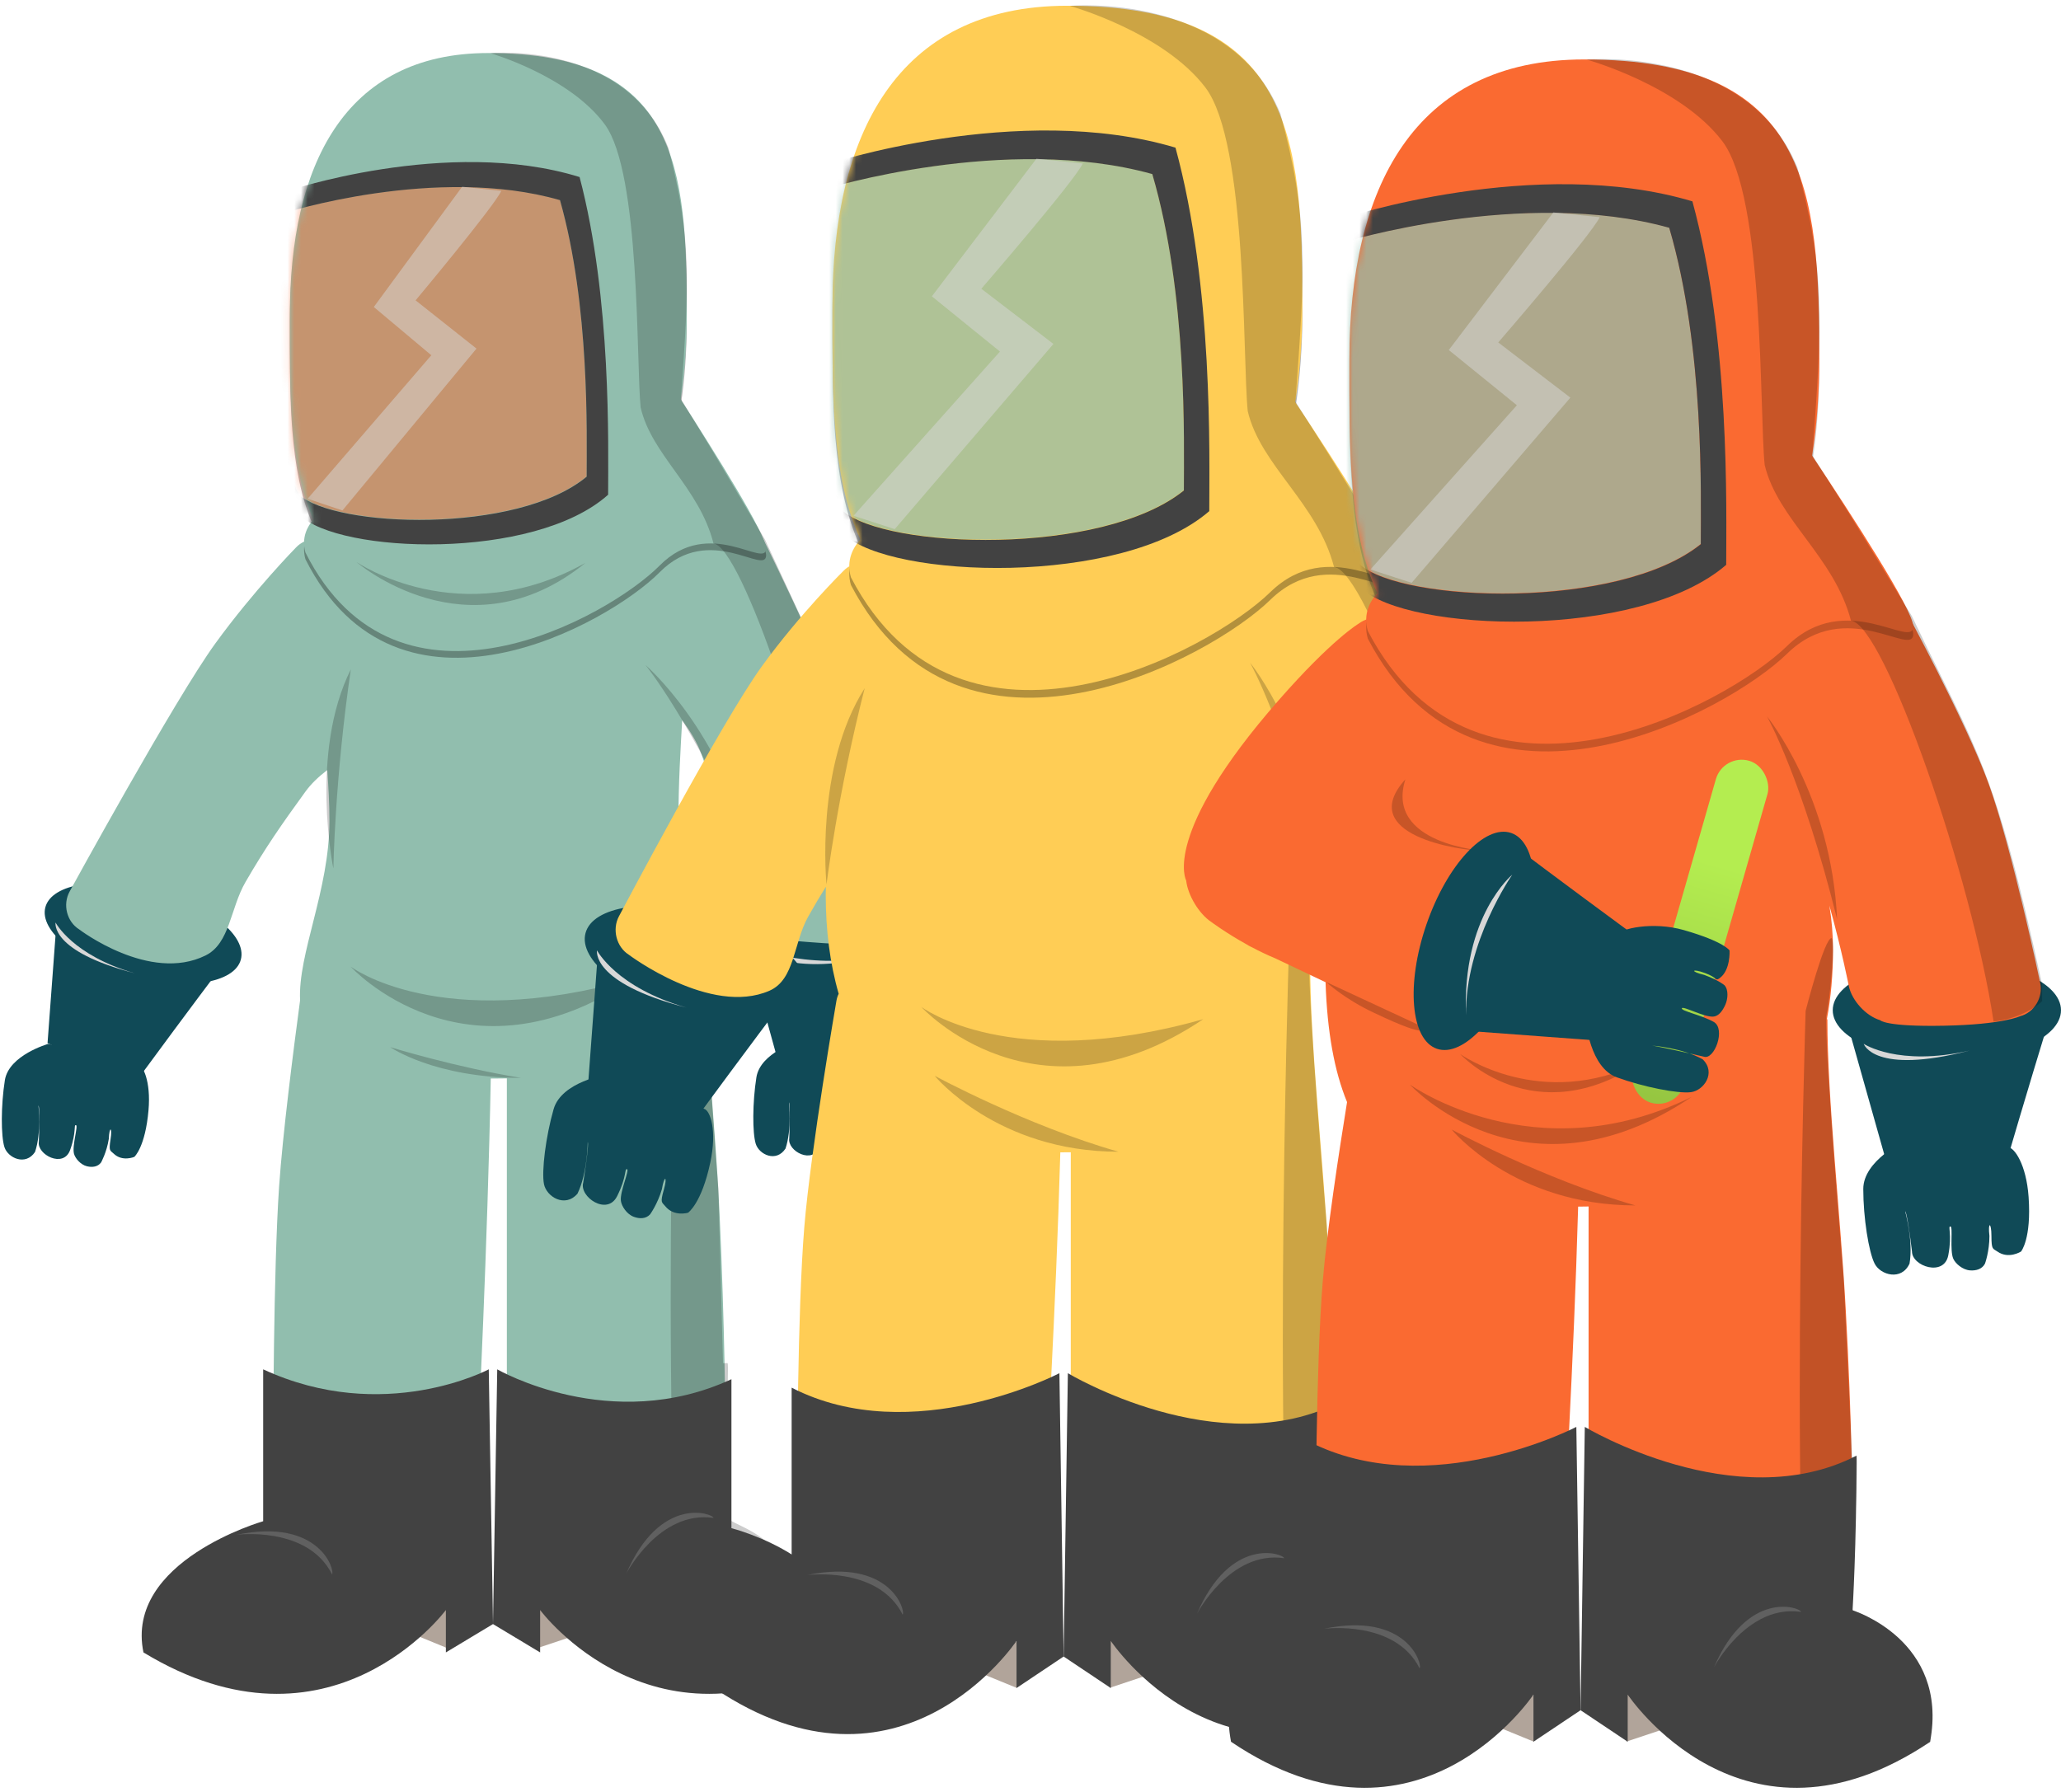 <?xml version="1.0" encoding="UTF-8" standalone="no"?>
<svg width="307px" height="267px" viewBox="0 0 307 267" version="1.1" xmlns="http://www.w3.org/2000/svg" xmlns:xlink="http://www.w3.org/1999/xlink" xmlns:sketch="http://www.bohemiancoding.com/sketch/ns">
    <!-- Generator: Sketch 3.3.3 (12081) - http://www.bohemiancoding.com/sketch -->
    <title>Liquidator aquamarine + Liquidator yellow + Liquidator Orange</title>
    <desc>Created with Sketch.</desc>
    <defs>
        <path d="M59.062,52.336 C64.098,60.156 71.784,72.437 71.784,74.553 C71.784,77.702 63.334,69.599 55.917,77.111 C48.5,84.623 16.965,102.548 3.165,75.16 C2.541,72.942 3.454,71.269 4.361,70.236 C0.663,61.941 0.845,50.834 0.845,39.764 C0.845,17.803 8.778,0.748 30.407,0.748 C58.719,0.748 59.969,17.803 59.969,39.764 C59.969,44.003 59.682,48.247 59.062,52.336 Z" id="path-1"></path>
        <path d="M69.926,59.885 C75.889,68.834 84.988,82.885 84.988,85.308 C84.988,88.91 74.983,79.639 66.202,88.234 C57.421,96.83 20.086,117.34 3.747,86.002 C3.008,83.464 4.089,81.549 5.163,80.367 C0.785,70.876 1,58.167 1,45.5 C1,20.371 10.393,0.856 36,0.856 C69.52,0.856 71,20.371 71,45.5 C71,50.35 70.66,55.206 69.926,59.885 Z" id="path-3"></path>
        <path d="M69.926,59.885 C75.889,68.834 84.988,82.885 84.988,85.308 C84.988,88.91 74.983,79.639 66.202,88.234 C57.421,96.83 20.086,117.34 3.747,86.002 C3.008,83.464 4.089,81.549 5.163,80.367 C0.785,70.876 1,58.167 1,45.5 C1,20.371 10.393,0.856 36,0.856 C69.52,0.856 71,20.371 71,45.5 C71,50.35 70.66,55.206 69.926,59.885 Z" id="path-5"></path>
        <linearGradient x1="50%" y1="132.236%" x2="50%" y2="30.314%" id="linearGradient-7">
            <stop stop-color="#87B33A" offset="0%"></stop>
            <stop stop-color="#B4ED50" offset="100%"></stop>
        </linearGradient>
    </defs>
    <g id="Page-2" stroke="none" stroke-width="1" fill="none" fill-rule="evenodd" sketch:type="MSPage">
        <g id="Desktop" sketch:type="MSArtboardGroup" transform="translate(-963, -273)">
            <g id="Liquidator-aquamarine-+-Liquidator-yellow-+-Liquidator-Orange" sketch:type="MSLayerGroup" transform="translate(961, 273)">
                <g id="Liquidator-aquamarine" transform="translate(0, 7)">
                    <g id="Guantes" transform="translate(0, 124)" sketch:type="MSShapeGroup">
                        <path d="M21.597,14.477 C29.637,16.632 36.926,15.503 37.876,11.955 C38.827,8.408 33.079,3.786 25.039,1.632 C16.998,-0.523 9.71,0.606 8.759,4.153 C7.809,7.701 13.556,12.323 21.597,14.477 Z" id="Oval-3-Copy" fill="#104A57"></path>
                        <path d="M22.97,29.178 C21.545,30.651 9.082,24.396 9.082,24.396 L10.533,4.836 L34.843,13.206 C34.843,13.206 30.187,19.359 22.97,29.178 Z" id="Triangle-1-Copy" fill="#104A57"></path>
                        <path d="M10.321,24.106 C10.321,24.106 4.294,25.044 3.249,28.691 C2.203,32.338 1.647,36.893 1.972,38.577 C2.297,40.261 4.758,41.772 6.405,39.848 C7.729,37.118 7.755,33.057 7.755,33.057 C7.755,33.057 8.015,32.974 7.155,38.403 C6.619,40.273 10.31,42.815 11.627,40.199 C12.944,37.583 12.581,36.518 12.944,36.622 C13.306,36.726 11.974,39.591 12.134,40.813 C12.223,41.489 12.889,42.559 13.836,42.911 C14.599,43.194 15.429,43.188 15.984,42.595 C15.984,42.595 16.987,41.223 17.553,39.25 C17.857,37.357 18.322,37.527 17.807,39.323 C17.292,41.119 17.546,40.953 17.994,41.511 C19.133,42.93 21.001,42.374 21.001,42.374 C21.001,42.374 22.79,41.167 23.946,35.716 C24.834,31.531 23.957,28.887 23.124,28.648 C21.206,28.098 10.321,24.106 10.321,24.106 Z" id="Path-13-Copy" fill="#104A57" transform="translate(13.099, 33.599) rotate(-7) translate(-13.099, -33.599) "></path>
                        <path d="M10.278,6.437 C10.278,6.437 12.789,11.316 22.063,13.992 C9.41,10.717 10.278,6.437 10.278,6.437 Z" id="Path-23" fill="#D8D8D8"></path>
                        <path d="M119.538,24.818 C119.538,24.818 114.154,27.366 114.154,31.139 C114.154,34.911 114.855,39.417 115.611,40.938 C116.367,42.458 119.072,43.228 120.097,40.938 C120.603,37.965 119.538,34.077 119.538,34.077 C119.538,34.077 119.759,33.926 120.411,39.351 C120.411,41.285 124.543,42.703 125.074,39.842 C125.604,36.981 124.979,36.062 125.346,36.062 C125.713,36.062 125.235,39.165 125.713,40.289 C125.977,40.912 126.887,41.752 127.866,41.828 C128.656,41.89 129.431,41.657 129.79,40.938 C129.79,40.938 130.361,39.351 130.361,37.311 C130.137,35.418 130.618,35.453 130.618,37.311 C130.618,39.168 130.811,38.941 131.379,39.351 C132.825,40.395 134.422,39.351 134.422,39.351 C134.422,39.351 135.772,37.707 135.391,32.18 C135.099,27.937 133.57,25.65 132.727,25.65 C130.787,25.65 119.538,24.818 119.538,24.818 Z" id="Path-13" fill="#104A57" transform="translate(124.806, 33.599) rotate(9) translate(-124.806, -33.599) "></path>
                        <path d="M132.774,28.98 C131.962,30.84 118.488,29.229 118.488,29.229 L113.299,10.457 L138.306,10.02 C138.306,10.02 136.099,17.351 132.774,28.98 Z" id="Triangle-1" fill="#104A57"></path>
                        <path d="M124.661,13.762 C132.758,13.762 139.322,10.802 139.322,7.15 C139.322,3.499 132.758,0.539 124.661,0.539 C116.564,0.539 110,3.499 110,7.15 C110,10.802 116.564,13.762 124.661,13.762 Z" id="Oval-3" fill="#104A57"></path>
                        <path d="M112.746,9.782 C112.746,9.782 122.76,13.746 131.893,11.4 C119.625,14.92 112.746,9.782 112.746,9.782 Z" id="Path-23-Copy" fill="#D8D8D8"></path>
                    </g>
                    <path d="M75.102,153.675 C75.526,153.674 75.956,153.671 76.392,153.666 C76.766,153.663 77.135,153.658 77.5,153.653 L77.5,153.653 L77.5,169.497 L77.5,204.305 C77.5,206.497 79.289,208.297 81.495,208.297 L106.085,208.297 C108.282,208.297 110.062,206.507 110.04,204.298 C110.04,204.298 109.984,191.085 109.186,173.865 C108.514,159.386 106.624,142.865 106.624,130.874 C105.989,130.893 105.36,130.916 104.738,130.944 C103.867,126.544 103.059,121.376 103.059,115.333 C103.059,109.58 103.376,104.601 103.615,100.316 L103.615,100.316 C104.866,101.988 105.884,103.694 106.489,105.356 C110.19,115.524 112.751,128.28 112.751,128.28 C113.226,130.446 115.365,132.474 117.548,132.815 C117.548,132.815 117.571,133.018 124.561,133.498 C131.552,133.977 132.59,133.118 132.59,133.118 C134.754,132.679 136.041,130.454 135.51,128.318 C135.51,128.318 130.661,108.387 127.16,98.768 C123.82,89.593 114.98,71.874 114.98,71.874 C114.01,69.896 111.675,69.201 109.775,70.328 L95.278,78.929 C91.147,77.588 85.121,77 76.392,77 C67.373,77 61.331,78.156 57.326,80.239 L51.638,74.501 C50.083,72.933 47.589,72.956 46.075,74.579 C46.075,74.579 39.825,80.945 34.086,88.844 C28.069,97.125 12.37,125.817 12.37,125.817 C11.311,127.739 11.932,130.307 13.817,131.474 C13.817,131.474 24.287,139.475 32.631,135.336 C36.261,133.536 36.297,128.322 38.567,124.406 C41.514,119.318 43.913,115.865 47.507,110.918 C48.33,109.785 49.445,108.718 50.743,107.722 L50.743,107.722 C50.929,110.182 51.071,112.727 51.071,115.333 C51.071,125.622 46.352,135.075 46.7,142.021 C45.71,149.395 44.104,161.982 43.574,169.763 C42.714,182.406 42.705,207.066 42.705,207.066 C42.696,209.278 44.48,211.071 46.686,211.071 L69.016,211.071 C71.228,211.071 73.097,209.284 73.203,207.081 C73.203,207.081 74.629,178.744 75.102,153.675 Z" id="Oval-2" fill="#91BEAE" sketch:type="MSShapeGroup"></path>
                    <path d="M54.227,137 C54.227,137 71.237,155.658 96.229,138.836 C67.393,147.008 54.227,137 54.227,137 Z" id="Path-8" fill-opacity="0.2" fill="#000000" sketch:type="MSShapeGroup"></path>
                    <path d="M60.124,149 C60.124,149 66.709,153.58 79.6,153.58 C69.862,151.999 60.124,149 60.124,149 Z" id="Path-9" fill-opacity="0.2" fill="#000000" sketch:type="MSShapeGroup"></path>
                    <path d="M100.688,90.933 C100.688,90.933 110.29,102.691 111.127,121.132 C105.907,100.172 100.688,90.933 100.688,90.933 Z" id="Path-10" fill-opacity="0.2" fill="#000000" sketch:type="MSShapeGroup" transform="translate(105.907, 106.032) rotate(-10) translate(-105.907, -106.032) "></path>
                    <path d="M50.115,122.18 C50.115,122.18 48.34,104.631 55.803,92.945 C51.744,108.815 50.115,122.18 50.115,122.18 Z" id="Path-12" fill-opacity="0.2" fill="#000000" sketch:type="MSShapeGroup" transform="translate(52.867, 107.563) rotate(-6) translate(-52.867, -107.563) "></path>
                    <path d="M106.673,118.767 C105.619,118.51 102.782,129.595 102.782,129.595 C102.782,129.595 99.961,217.778 104.45,244.79 C114.459,243.507 119.766,239.401 121.332,238.555 C122.219,221.168 111.459,220.981 109.697,218.696 C109.697,214.556 110.706,196.081 110.371,196.081 L109.697,196.081 L109.008,170.101 C109.008,170.101 106.422,136.818 106.673,130.93 C107.117,128.941 107.268,119.639 106.673,118.767 Z" id="Path-18" fill-opacity="0.2" fill="#000000" sketch:type="MSShapeGroup"></path>
                    <path d="M103.394,53.489 C108.431,61.309 116.117,73.589 116.117,75.706 C116.117,78.855 107.666,70.752 100.249,78.264 C92.832,85.776 61.298,103.7 47.497,76.313 C46.873,74.095 47.786,72.422 48.693,71.389 C44.996,63.094 45.177,51.987 45.177,40.917 C45.177,18.956 53.11,1.901 74.739,1.901 C103.051,1.901 104.302,18.956 104.302,40.917 C104.302,45.155 104.015,49.399 103.394,53.489 Z" id="Mask-Copy" fill-opacity="0.3" fill="#000000" sketch:type="MSShapeGroup"></path>
                    <g id="Casco" transform="translate(44.331, 0.153)">
                        <mask id="mask-2" sketch:name="Mask" fill="white">
                            <use xlink:href="#path-1"></use>
                        </mask>
                        <g id="Mask">
                            <use fill="#91BEAE" fill-rule="evenodd" sketch:type="MSShapeGroup" xlink:href="#path-1"></use>
                            <use stroke="none" fill="none" xlink:href="#path-1"></use>
                        </g>
                        <path d="M-0.063,24.56 C-0.063,24.56 13.476,20.245 28.121,20.715 C29.843,20.77 31.58,20.891 33.313,21.094 C35.938,21.4 38.552,21.892 41.084,22.622 C45.545,38.368 45.058,57.465 45.058,63.818 C34.731,72.431 7.525,71.444 2.156,66.468 C-2.062,58.762 -0.063,24.56 -0.063,24.56 Z" id="Path-Copy-2" fill-opacity="0.5" fill="#FA6A31" sketch:type="MSShapeGroup" mask="url(#mask-2)"></path>
                        <path d="M-0.482,47.052 C-0.296,56.496 0.419,65.816 2.345,69.593 C8.09,75.31 37.203,76.444 48.254,66.549 C48.254,59.251 48.775,37.312 44.002,19.222 C24.297,13.126 -0.03,21.448 -0.03,21.448 C-0.03,21.448 -0.546,30.932 -0.536,41.63 C-0.538,43.41 -0.522,45.234 -0.482,47.052 Z M-0.482,47.052 C-0.518,45.236 -0.535,43.416 -0.536,41.63 C-0.527,32.54 -0.063,24.601 -0.063,24.601 C-0.063,24.601 22.67,17.357 41.084,22.664 C45.545,38.41 45.058,57.507 45.058,63.859 C34.731,72.473 7.525,71.485 2.156,66.509 C0.368,63.243 -0.303,55.216 -0.482,47.052 Z" id="Path-1" fill="#424242" sketch:type="MSShapeGroup" mask="url(#mask-2)"></path>
                        <path d="M26.506,20.666 L13.351,38.582 L21.918,45.771 L3.492,67.151 L8.679,68.892 L28.647,44.779 L19.575,37.593 C19.575,37.593 31.328,23.54 32.339,21.283" id="Path-19" fill-opacity="0.5" fill="#D8D8D8" sketch:type="MSShapeGroup" mask="url(#mask-2)"></path>
                    </g>
                    <g id="Zapatos" transform="translate(23, 197)" sketch:type="MSShapeGroup">
                        <path d="M59.3,41.445 L66.764,38.957 L66.518,30.43 L59.3,33.86 L59.3,41.445 Z" id="Path-17" fill="#B1A49A"></path>
                        <path d="M52.436,37.95 L53.066,0 C53.066,0 69.972,9.799 87.952,1.47 C87.952,13.581 87.952,23.666 87.952,23.666 C87.952,23.666 107.32,28.537 104.504,42.173 C76.65,59.091 59.456,35.858 59.456,35.858 L59.456,42.173 L52.436,37.95 Z" id="Path-6" fill="#424242"></path>
                        <path d="M45.463,41.466 L38.608,38.659 L38.822,30.873 L45.463,34.611 L45.463,41.466 Z" id="Path-16" fill="#B1A49A"></path>
                        <path d="M0.104,37.95 L0.734,0 C0.734,0 16.358,8.329 34.338,0 C34.338,12.11 34.338,22.628 34.338,22.628 C34.338,22.628 54.988,28.537 52.172,42.173 C24.318,59.091 7.124,35.858 7.124,35.858 L7.124,42.173 L0.104,37.95 Z" id="Path-6-Copy" fill="#424242" transform="translate(26.27, 24.172) scale(-1, 1) translate(-26.27, -24.172) "></path>
                        <path d="M18.285,19.919 C18.285,19.919 26.644,26.566 23.948,34.26 C24.653,34.26 28.811,27.09 18.285,19.919 Z" id="Path-15" fill-opacity="0.2" fill="#D8D8D8" transform="translate(21.817, 27.09) rotate(-46) translate(-21.817, -27.09) "></path>
                        <path d="M75.121,18.425 C75.121,18.425 83.48,25.072 80.784,32.766 C81.489,32.766 85.647,25.595 75.121,18.425 Z" id="Path-15-Copy" fill-opacity="0.2" fill="#D8D8D8" transform="translate(78.653, 25.595) rotate(-101) translate(-78.653, -25.595) "></path>
                    </g>
                    <path d="M92.101,11.551 C86.776,4.298 75.037,0.92 75.037,0.92 C75.037,0.92 95.234,-0.948 101.54,14.969 C105.062,28.5 104.674,34.825 103.426,52.455 C107.967,59.851 107.647,59.284 115.948,73.385 C124.204,91.326 125.253,92.045 133.517,121.212 L134.17,123.531 C134.17,123.531 130.368,125.642 126.226,126.18 C123.507,107.389 112.469,74.456 108.282,73.97 C106.173,65.623 99.048,60.794 97.425,53.689 C96.749,46.845 97.425,18.805 92.101,11.551 Z" id="Path-14" fill-opacity="0.2" fill="#000000" sketch:type="MSShapeGroup"></path>
                    <path d="M55.257,75.822 C55.257,75.822 71.054,91.016 89.331,77.738 C70.091,87.253 55.257,75.822 55.257,75.822 Z" id="Path-69" fill-opacity="0.2" fill="#000000" sketch:type="MSShapeGroup" transform="translate(72.294, 79.501) rotate(-3) translate(-72.294, -79.501) "></path>
                </g>
                <g id="Liquidator-yellow" transform="translate(80, 0)">
                    <g id="Guantes" transform="translate(0, 131)" sketch:type="MSShapeGroup">
                        <path d="M127.66,15.932 C128.639,13.838 144.228,15.932 144.228,15.932 L149.863,37.325 L120.863,37.325 C120.863,37.325 123.57,29.054 127.66,15.932 Z" id="Triangle-1" fill="#104A57" transform="translate(135.363, 26.163) rotate(-181) translate(-135.363, -26.163) "></path>
                        <path d="M135,19 C144.389,19 152,15.642 152,11.5 C152,7.358 144.389,4 135,4 C125.611,4 118,7.358 118,11.5 C118,15.642 125.611,19 135,19 Z" id="Oval-3" fill="#104A57"></path>
                        <path d="M25.638,19.907 C35.027,19.907 42.638,16.549 42.638,12.407 C42.638,8.265 35.027,4.907 25.638,4.907 C16.249,4.907 8.638,8.265 8.638,12.407 C8.638,16.549 16.249,19.907 25.638,19.907 Z" id="Oval-3-Copy" fill="#104A57" transform="translate(25.638, 12.407) rotate(15) translate(-25.638, -12.407) "></path>
                        <path d="M13.591,13.82 C14.57,11.726 30.159,13.82 30.159,13.82 L35.794,35.214 L6.794,35.214 C6.794,35.214 9.501,26.942 13.591,13.82 Z" id="Triangle-1-Copy" fill="#104A57" transform="translate(21.294, 24.051) rotate(-161) translate(-21.294, -24.051) "></path>
                        <path d="M128.791,30.963 C128.791,30.963 122.548,33.854 122.548,38.133 C122.548,42.412 123.361,47.523 124.238,49.248 C125.114,50.973 128.251,51.846 129.439,49.248 C130.025,45.876 128.791,41.466 128.791,41.466 C128.791,41.466 129.048,41.294 129.803,47.448 C129.803,49.642 134.595,51.251 135.21,48.005 C135.825,44.76 135.1,43.718 135.526,43.718 C135.951,43.718 135.397,47.238 135.951,48.513 C136.257,49.219 137.312,50.171 138.448,50.258 C139.364,50.328 140.262,50.064 140.678,49.248 C140.678,49.248 141.34,47.448 141.34,45.134 C141.081,42.987 141.638,43.026 141.638,45.134 C141.638,47.241 141.862,46.983 142.521,47.448 C144.198,48.633 146.05,47.448 146.05,47.448 C146.05,47.448 147.614,45.584 147.173,39.314 C146.835,34.501 145.061,31.907 144.084,31.907 C141.834,31.907 128.791,30.963 128.791,30.963 Z" id="Path-13" fill="#104A57"></path>
                        <path d="M9.46,30.365 C9.46,30.365 3.217,33.256 3.217,37.535 C3.217,41.814 4.03,46.925 4.907,48.65 C5.783,50.375 8.92,51.248 10.108,48.65 C10.694,45.278 9.46,40.868 9.46,40.868 C9.46,40.868 9.717,40.696 10.472,46.85 C10.472,49.044 15.264,50.653 15.879,47.407 C16.494,44.162 15.769,43.12 16.195,43.12 C16.62,43.12 16.066,46.64 16.62,47.915 C16.926,48.621 17.981,49.573 19.117,49.66 C20.033,49.73 20.931,49.466 21.347,48.65 C21.347,48.65 22.009,46.85 22.009,44.536 C21.75,42.389 22.307,42.428 22.307,44.536 C22.307,46.643 22.531,46.385 23.19,46.85 C24.866,48.035 26.719,46.85 26.719,46.85 C26.719,46.85 28.283,44.986 27.842,38.716 C27.504,33.903 25.73,31.309 24.753,31.309 C22.503,31.309 9.46,30.365 9.46,30.365 Z" id="Path-13-Copy" fill="#104A57" transform="translate(15.569, 40.326) rotate(16) translate(-15.569, -40.326) "></path>
                        <path d="M11.771,9.501 C11.771,9.501 13.606,15.412 23.383,20.201 C9.97,14.084 11.771,9.501 11.771,9.501 Z" id="Path-23" fill="#D8D8D8" transform="translate(17.537, 14.851) rotate(-10) translate(-17.537, -14.851) "></path>
                        <path d="M123.363,7.586 C123.363,7.586 129.11,18.431 138.888,23.22 C125.474,17.104 123.363,7.586 123.363,7.586 Z" id="Path-23-Copy" fill="#D8D8D8" transform="translate(131.125, 15.403) rotate(-41) translate(-131.125, -15.403) "></path>
                    </g>
                    <path d="M79.942,171.673 C80.455,171.678 80.974,171.676 81.5,171.666 L81.5,182.497 L81.5,217.305 C81.5,219.497 83.292,221.297 85.502,221.297 L116.973,221.297 C119.177,221.297 120.954,219.507 120.927,217.298 C120.927,217.298 120.859,204.085 119.892,186.865 C119.078,172.386 117.164,155.688 117.164,143.697 C117.137,143.698 117.11,143.699 117.083,143.699 C117.704,140.412 118,136.938 118,133.333 C118,131.078 117.815,128.869 117.459,126.721 L117.459,126.721 C119.321,133.394 120.369,138.773 120.369,138.773 C120.839,140.938 122.908,143.198 125.012,143.83 C125.012,143.83 125.811,144.838 134.602,144.663 C143.393,144.488 145.937,143.244 145.937,143.244 C148.076,142.694 149.409,140.423 148.945,138.278 C148.945,138.278 144.726,118.088 141.225,108.469 C137.885,99.294 128.407,81.791 128.407,81.791 C127.368,79.833 124.952,79.109 123.01,80.153 L93.876,95.813 C93.325,96.11 92.929,96.46 92.689,96.835 C89.163,95.643 85.403,95 81.5,95 C76.293,95 71.34,96.145 66.858,98.209 L53.276,84.974 C51.697,83.435 49.16,83.465 47.633,85.054 C47.633,85.054 41.24,91.34 35.501,99.239 C29.484,107.521 14.194,136.509 14.194,136.509 C13.161,138.451 13.8,141.043 15.656,142.227 C15.656,142.227 27.845,151.427 36.613,147.596 C40.427,145.93 40.166,140.5 42.389,136.55 C43.297,134.937 44.156,133.489 45.018,132.109 L45.018,132.109 C45.006,132.515 45,132.923 45,133.333 C45,138.523 45.614,143.501 46.928,148.051 C46.773,148.356 46.658,148.707 46.592,149.099 C46.592,149.099 42.763,171.223 41.81,182.763 C40.765,195.406 40.754,220.066 40.754,220.066 C40.743,222.278 42.532,224.071 44.746,224.071 L73.525,224.071 C75.733,224.071 77.637,222.284 77.766,220.081 C77.766,220.081 79.275,195.362 79.942,171.673 Z" id="Oval-2" fill="#FFCD55" sketch:type="MSShapeGroup"></path>
                    <path d="M59.227,150 C59.227,150 76.237,168.658 101.229,151.836 C72.393,160.008 59.227,150 59.227,150 Z" id="Path-8" fill-opacity="0.2" fill="#000000" sketch:type="MSShapeGroup"></path>
                    <path d="M61.227,160.27 C61.227,160.27 70.481,171.58 88.6,171.58 C74.914,167.675 61.227,160.27 61.227,160.27 Z" id="Path-9" fill-opacity="0.2" fill="#000000" sketch:type="MSShapeGroup"></path>
                    <path d="M108.206,98.726 C108.206,98.726 117.809,110.483 118.646,128.925 C113.426,107.964 108.206,98.726 108.206,98.726 Z" id="Path-10" fill-opacity="0.2" fill="#000000" sketch:type="MSShapeGroup"></path>
                    <path d="M45.115,131.763 C45.115,131.763 43.34,114.214 50.803,102.527 C46.744,118.397 45.115,131.763 45.115,131.763 Z" id="Path-12" fill-opacity="0.2" fill="#000000" sketch:type="MSShapeGroup"></path>
                    <path d="M114.927,61.029 C120.89,69.977 129.99,84.029 129.99,86.451 C129.99,90.054 119.985,80.782 111.204,89.378 C102.423,97.974 65.088,118.483 48.749,87.146 C48.01,84.608 49.091,82.693 50.165,81.511 C45.787,72.02 46.002,59.31 46.002,46.644 C46.002,21.515 55.394,2 81.002,2 C114.521,2 116.002,21.515 116.002,46.644 C116.002,51.493 115.662,56.35 114.927,61.029 Z" id="Mask-Copy" fill-opacity="0.3" fill="#000000" sketch:type="MSShapeGroup"></path>
                    <path d="M117.852,131.766 C116.798,131.509 113.961,142.594 113.961,142.594 C113.961,142.594 111.14,230.776 115.629,257.788 C125.637,256.506 130.945,252.399 132.51,251.554 C133.397,234.167 122.638,233.979 120.876,231.695 C120.876,227.554 121.884,209.08 121.55,209.08 L120.876,209.08 L119.636,182.578 C119.636,182.578 116.795,149.234 117.046,143.346 C117.49,141.357 118.446,132.637 117.852,131.766 Z" id="Path-18" fill-opacity="0.2" fill="#000000" sketch:type="MSShapeGroup"></path>
                    <g id="Casco" transform="translate(45, 0)">
                        <mask id="mask-4" sketch:name="Mask" fill="white">
                            <use xlink:href="#path-3"></use>
                        </mask>
                        <use id="Mask" fill="#FFCD55" sketch:type="MSShapeGroup" xlink:href="#path-3"></use>
                        <path d="M-0.074,28.102 C-0.074,28.102 15.955,23.166 33.294,23.703 C35.332,23.766 37.389,23.905 39.441,24.136 C42.549,24.487 45.644,25.05 48.642,25.885 C53.922,43.903 53.346,65.755 53.346,73.024 C41.12,82.879 8.91,81.75 2.553,76.056 C-2.442,67.239 -0.074,28.102 -0.074,28.102 Z" id="Path-Copy-2" fill-opacity="0.729" fill="#91BEAE" sketch:type="MSShapeGroup" mask="url(#mask-4)"></path>
                        <path d="M-0.571,53.839 C-0.35,64.646 0.496,75.31 2.776,79.632 C9.579,86.173 44.046,87.471 57.13,76.148 C57.13,67.798 57.747,42.694 52.096,21.995 C28.766,15.019 -0.035,24.542 -0.035,24.542 C-0.035,24.542 -0.647,35.393 -0.635,47.635 C-0.637,49.672 -0.619,51.759 -0.571,53.839 Z M-0.571,53.839 C-0.614,51.762 -0.633,49.679 -0.635,47.635 C-0.624,37.234 -0.074,28.15 -0.074,28.15 C-0.074,28.15 26.84,19.861 48.642,25.933 C53.922,43.95 53.346,65.802 53.346,73.071 C41.12,82.927 8.91,81.797 2.553,76.103 C0.436,72.366 -0.359,63.181 -0.571,53.839 Z" id="Path-1" fill="#424242" sketch:type="MSShapeGroup" mask="url(#mask-4)"></path>
                        <path d="M31.381,23.646 L15.807,44.147 L25.949,52.373 L4.134,76.838 L10.275,78.829 L33.917,51.238 L23.175,43.016 C23.175,43.016 37.091,26.936 38.288,24.354" id="Path-19" fill-opacity="0.5" fill="#D8D8D8" sketch:type="MSShapeGroup" mask="url(#mask-4)"></path>
                    </g>
                    <g id="Zapatos" transform="translate(28, 204)" sketch:type="MSShapeGroup">
                        <path d="M59.3,47.445 L66.764,44.957 L66.518,36.43 L59.3,39.86 L59.3,47.445 Z" id="Path-17" fill="#B1A49A"></path>
                        <path d="M52.436,42.784 L53.066,0.576 C53.066,0.576 75.563,14.12 93.544,4.856 C93.544,18.325 92.952,27.897 92.952,27.897 C92.952,27.897 107.32,32.314 104.504,47.48 C76.65,66.297 59.456,40.457 59.456,40.457 L59.456,47.48 L52.436,42.784 Z" id="Path-6" fill="#424242"></path>
                        <path d="M45.463,47.466 L38.608,44.659 L38.822,36.873 L45.463,40.611 L45.463,47.466 Z" id="Path-16" fill="#B1A49A"></path>
                        <path d="M0.002,42.784 L0.632,0.576 C0.632,0.576 22.538,11.994 40.518,2.73 C40.518,16.2 40.518,27.897 40.518,27.897 C40.518,27.897 54.886,32.314 52.07,47.48 C24.216,66.297 7.022,40.457 7.022,40.457 L7.022,47.48 L0.002,42.784 Z" id="Path-6-Copy" fill="#424242" transform="translate(26.219, 27.46) scale(-1, 1) translate(-26.219, -27.46) "></path>
                        <path d="M18.285,25.919 C18.285,25.919 26.644,32.566 23.948,40.26 C24.653,40.26 28.811,33.09 18.285,25.919 Z" id="Path-15" fill-opacity="0.2" fill="#D8D8D8" transform="translate(21.817, 33.09) rotate(-46) translate(-21.817, -33.09) "></path>
                        <path d="M75.121,24.425 C75.121,24.425 83.48,31.072 80.784,38.766 C81.489,38.766 85.647,31.595 75.121,24.425 Z" id="Path-15-Copy" fill-opacity="0.2" fill="#D8D8D8" transform="translate(78.653, 31.595) rotate(-101) translate(-78.653, -31.595) "></path>
                    </g>
                    <path d="M101.557,13.042 C95.253,4.742 81.354,0.877 81.354,0.877 C81.354,0.877 105.267,-1.26 112.732,16.952 C116.902,32.436 116.442,39.673 114.965,59.846 C120.342,68.309 119.962,67.66 129.791,83.795 C139.564,104.324 142,105.725 149.187,138.678 L149.187,141.153 C149.187,141.153 146.862,143.59 141.959,144.206 C138.74,122.704 125.672,85.021 120.714,84.464 C118.218,74.914 109.781,69.388 107.86,61.258 C107.06,53.427 107.86,21.342 101.557,13.042 Z" id="Path-14" fill-opacity="0.2" fill="#000000" sketch:type="MSShapeGroup"></path>
                </g>
                <g id="Liquidator-Orange" transform="translate(178, 8)">
                    <g id="Guantes" transform="translate(97, 135)" sketch:type="MSShapeGroup">
                        <path d="M9.66,11.932 C10.639,9.838 26.228,11.932 26.228,11.932 L31.863,33.325 L2.863,33.325 C2.863,33.325 5.57,25.054 9.66,11.932 Z" id="Triangle-1" fill="#104A57" transform="translate(17.363, 22.163) rotate(-181) translate(-17.363, -22.163) "></path>
                        <path d="M17,15 C26.389,15 34,11.642 34,7.5 C34,3.358 26.389,0 17,0 C7.611,0 0,3.358 0,7.5 C0,11.642 7.611,15 17,15 Z" id="Oval-3" fill="#104A57"></path>
                        <path d="M10.791,26.963 C10.791,26.963 4.548,29.854 4.548,34.133 C4.548,38.412 5.361,43.523 6.238,45.248 C7.114,46.973 10.251,47.846 11.439,45.248 C12.025,41.876 10.791,37.466 10.791,37.466 C10.791,37.466 11.048,37.294 11.803,43.448 C11.803,45.642 16.595,47.251 17.21,44.005 C17.825,40.76 17.1,39.718 17.526,39.718 C17.951,39.718 17.397,43.238 17.951,44.513 C18.257,45.219 19.312,46.171 20.448,46.258 C21.364,46.328 22.262,46.064 22.678,45.248 C22.678,45.248 23.34,43.448 23.34,41.134 C23.081,38.987 23.638,39.026 23.638,41.134 C23.638,43.241 23.862,42.983 24.521,43.448 C26.198,44.633 28.05,43.448 28.05,43.448 C28.05,43.448 29.614,41.584 29.173,35.314 C28.835,30.501 27.061,27.907 26.084,27.907 C23.834,27.907 10.791,26.963 10.791,26.963 Z" id="Path-13" fill="#104A57"></path>
                        <path d="M6.693,7.684 C6.693,7.684 8.527,13.595 18.305,18.384 C4.891,12.267 6.693,7.684 6.693,7.684 Z" id="Path-23" fill="#D8D8D8" transform="translate(12.458, 13.034) rotate(-39) translate(-12.458, -13.034) "></path>
                    </g>
                    <path d="M9.744,132.721 C6.636,131.004 4.442,129.362 4.442,129.362 C2.588,128.142 0.928,125.352 0.689,123.172 C0.689,123.172 -3.098,116.362 14.48,96.304 C22.476,87.18 26.374,84.915 26.374,84.915 C28.123,83.577 30.916,83.747 32.551,85.236 L45.627,97.15 C50.358,95.819 55.462,95.282 60.63,95.282 C64.526,95.282 68.279,95.925 71.798,97.114 C72.04,96.738 72.438,96.385 72.994,96.086 L102.023,80.484 C103.97,79.437 106.397,80.173 107.43,82.121 C107.43,82.121 116.877,99.563 120.207,108.712 C123.698,118.305 127.9,138.412 127.9,138.412 C128.365,140.566 127.038,142.845 124.89,143.397 C124.89,143.397 122.366,144.634 113.597,144.809 C104.829,144.985 104.06,143.986 104.06,143.986 C101.945,143.352 99.866,141.079 99.399,138.926 C99.399,138.926 98.356,133.57 96.501,126.923 L96.501,126.923 C96.855,129.063 97.04,131.264 97.04,133.511 C97.04,137.105 96.744,140.57 96.125,143.848 C96.152,143.848 96.179,143.847 96.205,143.846 C96.205,155.804 98.115,172.457 98.927,186.896 C99.892,204.068 99.959,217.245 99.959,217.245 C99.986,219.448 98.213,221.234 96.015,221.234 L64.623,221.234 C62.418,221.234 60.63,219.438 60.63,217.237 L60.63,182.54 L60.63,171.739 L60.63,171.739 C60.107,171.748 59.589,171.755 59.076,171.759 L59.076,171.759 C58.41,195.379 56.905,220.021 56.905,220.021 C56.777,222.218 54.878,224 52.675,224 L23.968,224 C21.76,224 19.975,222.212 19.986,219.99 C19.986,219.99 19.997,195.413 21.039,182.805 C21.65,175.402 23.448,163.637 24.653,156.186 C22.763,151.596 21.696,145.744 21.449,138.327 L13.966,134.774 C12.743,134.267 11.564,133.695 10.476,133.118 L10.289,133.029 C10.101,132.94 9.919,132.837 9.744,132.721 Z" id="Oval-2" fill="#FA6A31" sketch:type="MSShapeGroup"></path>
                    <path d="M33.999,153.568 C33.999,153.568 51.009,172.226 76.001,155.404 C52.656,166.953 33.999,153.568 33.999,153.568 Z" id="Path-8" fill-opacity="0.2" fill="#000000" sketch:type="MSShapeGroup"></path>
                    <path d="M41.5,149.024 C41.5,149.024 52.434,161.018 68.5,150.204 C53.493,157.629 41.5,149.024 41.5,149.024 Z" id="Path-8-Copy" fill-opacity="0.2" fill="#000000" sketch:type="MSShapeGroup"></path>
                    <path d="M40.227,160.27 C40.227,160.27 49.481,171.58 67.6,171.58 C53.914,167.675 40.227,160.27 40.227,160.27 Z" id="Path-9" fill-opacity="0.2" fill="#000000" sketch:type="MSShapeGroup"></path>
                    <path d="M87.206,98.726 C87.206,98.726 96.809,110.483 97.646,128.925 C92.426,107.964 87.206,98.726 87.206,98.726 Z" id="Path-10" fill-opacity="0.2" fill="#000000" sketch:type="MSShapeGroup"></path>
                    <path d="M45.046,118.754 C45.046,118.754 30.254,117.8 33.342,108.101 C25.806,116.416 41.467,118.754 45.046,118.754 Z" id="Path-12" fill-opacity="0.2" fill="#000000" sketch:type="MSShapeGroup"></path>
                    <path d="M21.532,138.291 C21.532,138.291 24.296,140.851 28.662,142.883 C37.769,147.226 35.792,144.916 35.792,144.916 L21.532,138.291 Z" id="Path-46" fill-opacity="0.2" fill="#000000" sketch:type="MSShapeGroup"></path>
                    <path d="M93.927,61.029 C99.89,69.977 108.99,84.029 108.99,86.451 C108.99,90.054 98.985,80.782 90.204,89.378 C81.423,97.974 44.088,118.483 27.749,87.146 C27.01,84.608 28.091,82.693 29.165,81.511 C24.787,72.02 25.002,59.31 25.002,46.644 C25.002,21.515 34.394,2 60.002,2 C93.521,2 95.002,21.515 95.002,46.644 C95.002,51.493 94.662,56.35 93.927,61.029 Z" id="Mask-Copy" fill-opacity="0.2" fill="#000000" sketch:type="MSShapeGroup"></path>
                    <path d="M96.852,131.766 C95.798,131.509 92.961,142.594 92.961,142.594 C92.961,142.594 90.14,230.776 94.629,257.788 C104.637,256.506 109.945,252.399 111.51,251.554 C112.397,234.167 101.638,233.979 99.876,231.695 C99.876,227.554 100.884,209.08 100.55,209.08 L99.876,209.08 L98.636,182.578 C98.636,182.578 95.795,149.234 96.046,143.346 C96.49,141.357 97.446,132.637 96.852,131.766 Z" id="Path-18" fill-opacity="0.224" fill="#000000" sketch:type="MSShapeGroup"></path>
                    <g id="Casco" transform="translate(24, 0)">
                        <mask id="mask-6" sketch:name="Mask" fill="white">
                            <use xlink:href="#path-5"></use>
                        </mask>
                        <use id="Mask" fill="#FA6A31" sketch:type="MSShapeGroup" xlink:href="#path-5"></use>
                        <path d="M-0.074,28.102 C-0.074,28.102 15.955,23.166 33.294,23.703 C35.332,23.766 37.389,23.905 39.441,24.136 C42.549,24.487 45.644,25.05 48.642,25.885 C53.922,43.903 53.346,65.755 53.346,73.024 C41.12,82.879 8.91,81.75 2.553,76.056 C-2.442,67.239 -0.074,28.102 -0.074,28.102 Z" id="Path-Copy-2" fill-opacity="0.729" fill="#91BEAE" sketch:type="MSShapeGroup" mask="url(#mask-6)"></path>
                        <path d="M-0.571,53.839 C-0.35,64.646 0.496,75.31 2.776,79.632 C9.579,86.173 44.046,87.471 57.13,76.148 C57.13,67.798 57.747,42.694 52.096,21.995 C28.766,15.019 -0.035,24.542 -0.035,24.542 C-0.035,24.542 -0.647,35.393 -0.635,47.635 C-0.637,49.672 -0.619,51.759 -0.571,53.839 Z M-0.571,53.839 C-0.614,51.762 -0.633,49.679 -0.635,47.635 C-0.624,37.234 -0.074,28.15 -0.074,28.15 C-0.074,28.15 26.84,19.861 48.642,25.933 C53.922,43.95 53.346,65.802 53.346,73.071 C41.12,82.927 8.91,81.797 2.553,76.103 C0.436,72.366 -0.359,63.181 -0.571,53.839 Z" id="Path-1" fill="#424242" sketch:type="MSShapeGroup" mask="url(#mask-6)"></path>
                        <path d="M31.381,23.646 L15.807,44.147 L25.949,52.373 L4.134,76.838 L10.275,78.829 L33.917,51.238 L23.175,43.016 C23.175,43.016 37.091,26.936 38.288,24.354" id="Path-19" fill-opacity="0.5" fill="#D8D8D8" sketch:type="MSShapeGroup" mask="url(#mask-6)"></path>
                    </g>
                    <path d="M80.557,13.042 C74.253,4.742 60.354,0.877 60.354,0.877 C60.354,0.877 84.267,-1.26 91.732,16.952 C95.902,32.436 95.442,39.673 93.965,59.846 C99.342,68.309 98.962,67.66 108.791,83.795 C118.564,104.324 121,105.725 128.187,138.678 L128.187,141.153 C128.187,141.153 125.862,143.59 120.959,144.206 C117.74,122.704 104.672,85.021 99.714,84.464 C97.218,74.914 88.781,69.388 86.86,61.258 C86.06,53.427 86.86,21.342 80.557,13.042 Z" id="Path-14" fill-opacity="0.2" fill="#000000" sketch:type="MSShapeGroup"></path>
                    <g id="Zapatos" transform="translate(7, 204)" sketch:type="MSShapeGroup">
                        <path d="M59.3,47.445 L66.764,44.957 L66.518,36.43 L59.3,39.86 L59.3,47.445 Z" id="Path-17" fill="#B1A49A"></path>
                        <path d="M52.436,42.784 L53.066,0.576 C53.066,0.576 75.563,14.12 93.544,4.856 C93.544,18.325 92.952,27.897 92.952,27.897 C92.952,27.897 107.32,32.314 104.504,47.48 C76.65,66.297 59.456,40.457 59.456,40.457 L59.456,47.48 L52.436,42.784 Z" id="Path-6" fill="#424242"></path>
                        <path d="M45.463,47.466 L38.608,44.659 L38.822,36.873 L45.463,40.611 L45.463,47.466 Z" id="Path-16" fill="#B1A49A"></path>
                        <path d="M0.002,42.784 L0.632,0.576 C0.632,0.576 22.538,11.994 40.518,2.73 C40.518,16.2 40.518,27.897 40.518,27.897 C40.518,27.897 54.886,32.314 52.07,47.48 C24.216,66.297 7.022,40.457 7.022,40.457 L7.022,47.48 L0.002,42.784 Z" id="Path-6-Copy" fill="#424242" transform="translate(26.219, 27.46) scale(-1, 1) translate(-26.219, -27.46) "></path>
                        <path d="M18.285,25.919 C18.285,25.919 26.644,32.566 23.948,40.26 C24.653,40.26 28.811,33.09 18.285,25.919 Z" id="Path-15" fill-opacity="0.2" fill="#D8D8D8" transform="translate(21.817, 33.09) rotate(-46) translate(-21.817, -33.09) "></path>
                        <path d="M75.121,24.425 C75.121,24.425 79.454,27.87 80.875,32.671 C81.427,34.539 81.539,36.611 80.784,38.766 C81.489,38.766 85.647,31.595 75.121,24.425 Z" id="Path-15-Copy" fill-opacity="0.2" fill="#D8D8D8" transform="translate(78.653, 31.595) rotate(-101) translate(-78.653, -31.595) "></path>
                    </g>
                    <g id="Left-Globe" transform="translate(61.725, 127.323) rotate(-75) translate(-61.725, -127.323) translate(34.225, 102.323)" sketch:type="MSShapeGroup">
                        <rect id="Rectangle-10" fill="url(#linearGradient-7)" transform="translate(28.145, 40.884) rotate(91) translate(-28.145, -40.884) " x="24.145" y="14.384" width="8" height="53" rx="4"></rect>
                        <path d="M18.12,16.216 C27.509,16.216 35.12,12.858 35.12,8.716 C35.12,4.574 27.509,1.216 18.12,1.216 C8.732,1.216 1.12,4.574 1.12,8.716 C1.12,12.858 8.732,16.216 18.12,16.216 Z" id="Oval-3-Copy" fill="#104A57" transform="translate(18.12, 8.716) rotate(4) translate(-18.12, -8.716) "></path>
                        <path d="M10.417,10.631 C11.397,8.537 26.985,10.631 26.985,10.631 L32.62,32.024 L3.62,32.024 C3.62,32.024 6.327,23.753 10.417,10.631 Z" id="Triangle-1-Copy" fill="#104A57" transform="translate(18.12, 20.862) rotate(-176) translate(-18.12, -20.862) "></path>
                        <path d="M10.358,3.234 C10.358,3.234 16.105,14.08 25.883,18.869 C12.469,12.752 10.358,3.234 10.358,3.234 Z" id="Path-23-Copy" fill="#D8D8D8" transform="translate(18.12, 11.051) rotate(-222) translate(-18.12, -11.051) "></path>
                        <path d="M9.943,28.392 C9.943,28.392 3.699,31.283 3.699,35.562 C3.699,39.842 4.513,44.952 5.389,46.677 C6.265,48.403 9.402,49.276 10.59,46.677 C11.177,43.306 9.943,38.895 9.943,38.895 C9.943,38.895 10.268,40.523 11.024,46.677 C11.024,48.353 16.054,48.391 16.396,46.298 C16.738,44.206 16.252,41.147 16.677,41.147 C17.102,41.147 16.549,44.667 17.102,45.942 C17.34,46.49 17.904,46.804 18.675,46.958 C18.898,47.002 19.138,47.033 19.393,47.053 C20.309,47.123 21.658,46.758 22.074,45.942 C22.074,45.942 22.491,44.878 22.491,42.563 C22.232,40.416 22.79,40.456 22.79,42.563 C22.79,44.671 22.131,44.412 22.79,44.878 C24.467,46.062 27.201,44.878 27.201,44.878 C27.201,44.878 28.166,43.696 27.725,37.427 C27.386,32.614 24.649,28.392 23.672,28.392 L9.943,28.392 Z" id="Path-13-Copy" fill="#104A57" transform="translate(15.77, 38.354) rotate(5) translate(-15.77, -38.354) "></path>
                    </g>
                </g>
            </g>
        </g>
    </g>
</svg>